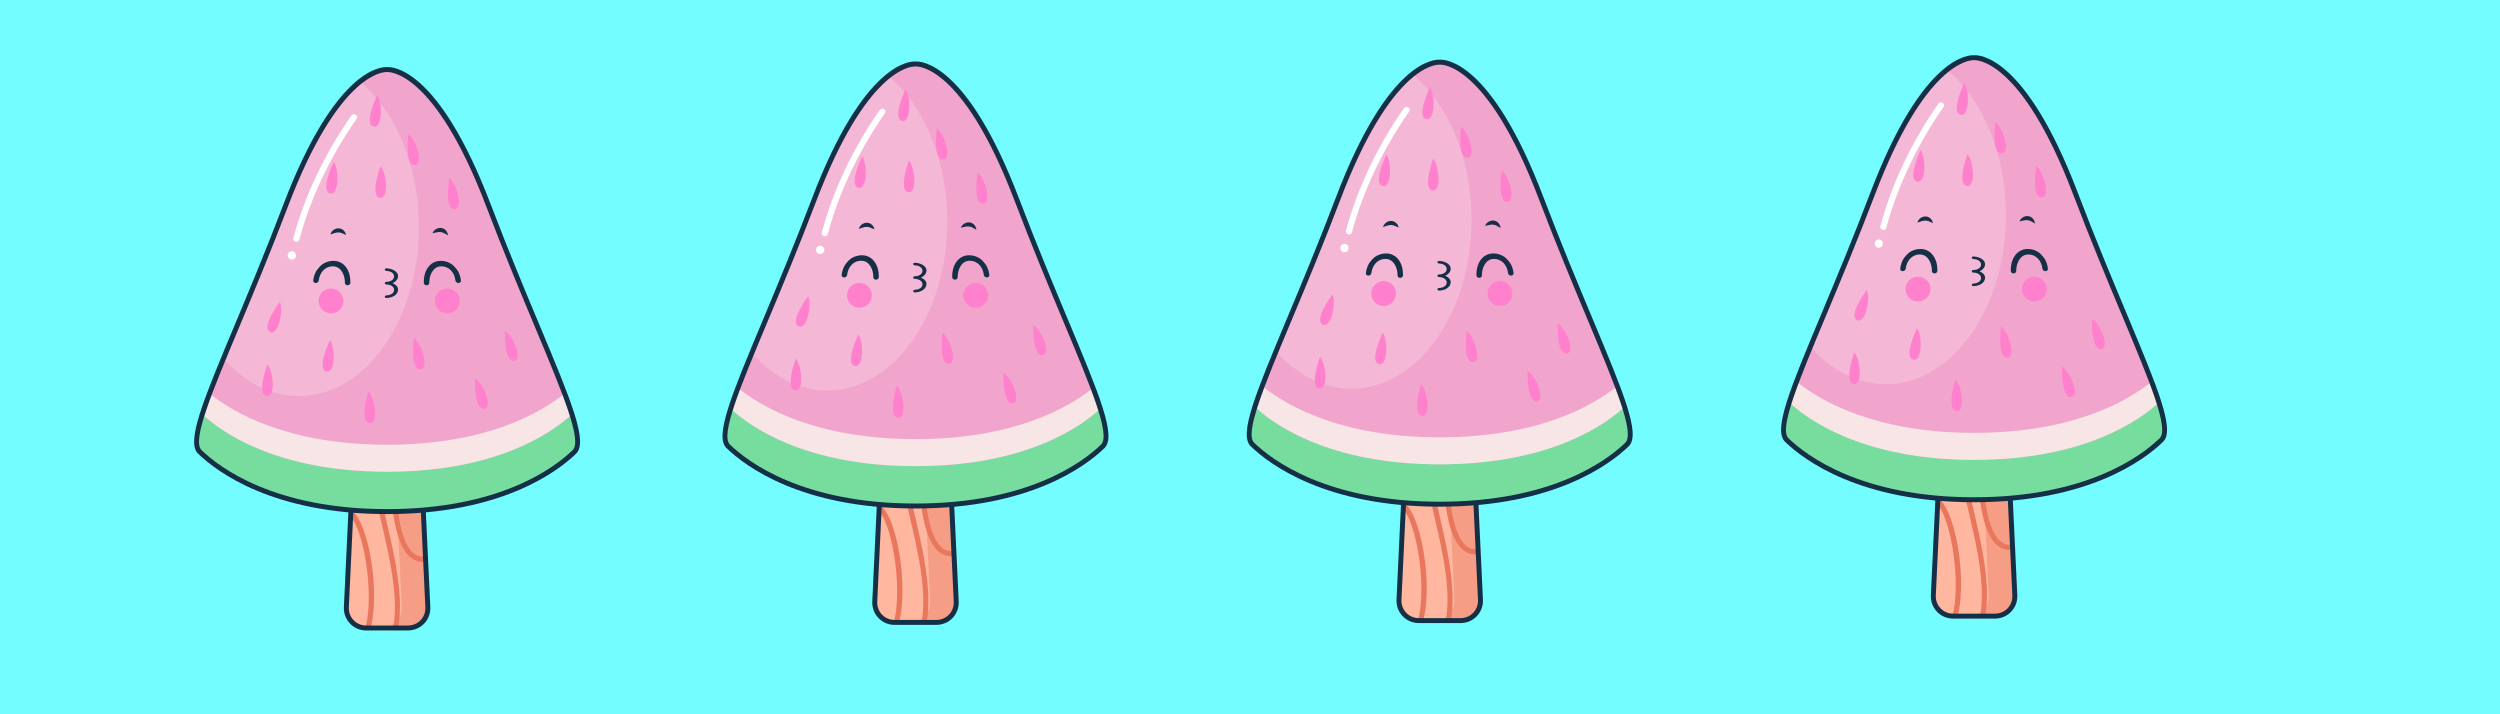 <?xml version='1.0' encoding='UTF-8'?>
<svg xmlns="http://www.w3.org/2000/svg" xmlns:xlink="http://www.w3.org/1999/xlink" xmlns:svg="http://www.w3.org/2000/svg" xmlns:serif="http://www.serif.com/" height="100%" style="fill-rule:evenodd;clip-rule:evenodd;" version="1.1" viewBox="860.0 172.857 120.0 34.286" width="100%">
    <g>
        <svg:rect x="860" y="172.857" width="120" height="34.286" style="fill:rgb(115,253,255);" />
        <svg:g>
            <svg:g transform="matrix(0.238,0,0,0.238,859.784,93.423)">
                <svg:g>
                    <svg:g>
                        <svg:g>
                            <svg:g>
                                <svg:g>
                                    <svg:path d="M87.194,456.205C87.302,458.515 85.499,460.408 83.184,460.408L74.769,460.408C72.456,460.408 70.652,458.515 70.76,456.205L72.467,420.081C72.576,417.77 74.559,415.879 76.872,415.879L81.08,415.879C83.394,415.879 85.377,417.771 85.485,420.081L87.194,456.205Z" style="fill:rgb(255,183,160);fill-rule:nonzero;" />
                                </svg:g>
                                <svg:g>
                                    <svg:g>
                                        <svg:clipPath id="_clip43">
                                            <svg:path d="M87.194,456.205C87.302,458.515 85.499,460.408 83.184,460.408L74.769,460.408C72.456,460.408 70.652,458.515 70.76,456.205L72.467,420.081C72.576,417.77 74.559,415.879 76.872,415.879L81.08,415.879C83.394,415.879 85.377,417.771 85.485,420.081L87.194,456.205Z" />
                                        </svg:clipPath>
                                        <svg:g clip-path="url(#_clip43)">
                                            <svg:g>
                                                <svg:g>
                                                    <svg:path d="M72.691,472.244C72.36,472.244 72.034,472.187 71.714,472.077C68.416,470.927 66.994,464.048 66.441,460.052C65.141,450.664 65.937,438.591 68.946,436.486C69.613,436.019 70.945,435.49 72.387,437.179C76.343,441.822 78.096,459.445 74.091,463.578L73.334,462.847C76.91,459.157 75.115,442.004 71.585,437.863C70.668,436.785 70.014,437.02 69.549,437.347C67.16,439.018 66.138,450.194 67.484,459.907C68.356,466.212 70.066,470.389 72.06,471.085C72.958,471.396 73.98,471.01 75.108,469.934C83.181,462.227 80.668,451.364 77.757,438.785C77.282,436.74 76.801,434.661 76.358,432.556C73.211,417.602 76.243,407.969 76.374,407.567L77.374,407.891C77.343,407.988 74.303,417.681 77.389,432.339C77.83,434.438 78.31,436.51 78.781,438.548C81.642,450.904 84.343,462.575 75.835,470.695C74.752,471.727 73.699,472.244 72.691,472.244Z" style="fill:rgb(232,119,93);fill-rule:nonzero;" />
                                                </svg:g>
                                            </svg:g>
                                            <svg:g>
                                                <svg:g>
                                                    <svg:path d="M86.12,447.06C85.184,447.06 84.335,446.735 83.585,446.088C77.057,440.467 80.398,410.768 80.543,409.507L81.589,409.627C81.554,409.93 78.162,440.029 84.272,445.291C85.066,445.977 85.975,446.166 87.064,445.874C89.725,445.153 91.186,442.638 91.405,438.395C91.847,429.765 86.82,417.263 85.354,416.417C84.764,416.827 83.72,420.344 83.751,425.096C83.771,428.232 84.339,435.735 89.165,437.654L88.777,438.632C83.579,436.565 82.282,428.868 82.798,422.355C82.852,421.681 83.373,415.768 85.173,415.366C87.136,414.91 90.058,423.35 91.194,427.956C92.438,433 94.552,444.941 87.336,446.89C86.916,447.003 86.511,447.06 86.12,447.06Z" style="fill:rgb(232,119,93);fill-rule:nonzero;" />
                                                </svg:g>
                                            </svg:g>
                                        </svg:g>
                                    </svg:g>
                                </svg:g>
                            </svg:g>
                            <svg:g opacity="0.4">
                                <svg:path d="M85.486,420.081C85.378,417.77 83.395,415.879 81.081,415.879L76.873,415.879C76.693,415.879 76.522,415.91 76.348,415.931C78.427,416.195 80.127,417.949 80.228,420.081L81.936,456.205C82.044,458.515 80.24,460.408 77.926,460.408L83.185,460.408C85.499,460.408 87.303,458.515 87.195,456.205L85.486,420.081Z" style="fill:rgb(232,119,93);fill-rule:nonzero;" />
                            </svg:g>
                        </svg:g>
                        <svg:g>
                            <svg:path d="M83.185,460.908L74.77,460.908C73.514,460.908 72.351,460.415 71.497,459.519C70.642,458.622 70.203,457.437 70.262,456.181L71.969,420.057C72.091,417.477 74.291,415.378 76.874,415.378L81.082,415.378C83.666,415.378 85.866,417.477 85.987,420.057L87.695,456.181C87.754,457.437 87.316,458.622 86.46,459.518C85.604,460.415 84.441,460.908 83.185,460.908ZM76.873,416.379C74.816,416.379 73.064,418.05 72.967,420.105L71.26,456.229C71.214,457.21 71.554,458.132 72.219,458.83C72.883,459.525 73.788,459.909 74.769,459.909L83.184,459.909C84.165,459.909 85.071,459.525 85.735,458.83C86.4,458.133 86.74,457.21 86.694,456.229L84.986,420.105C84.89,418.05 83.137,416.379 81.08,416.379L76.873,416.379Z" style="fill:rgb(21,47,71);fill-rule:nonzero;" />
                        </svg:g>
                    </svg:g>
                    <svg:g>
                        <svg:g>
                            <svg:path d="M99.426,375.185C88.522,346.552 78.978,347.797 78.978,347.797C78.978,347.797 69.433,346.552 58.529,375.185C47.624,403.817 37.903,421.706 41.208,424.899C44.513,428.092 55.558,436.936 78.978,436.936C102.398,436.936 113.444,428.092 116.749,424.899C120.052,421.706 110.331,403.816 99.426,375.185Z" style="fill:rgb(118,221,159);fill-rule:nonzero;" />
                        </svg:g>
                        <svg:g>
                            <svg:path d="M116.26,417.31C113.633,408.999 106.804,394.553 99.426,375.184C88.522,346.551 78.978,347.796 78.978,347.796C78.978,347.796 69.433,346.551 58.529,375.184C51.152,394.553 44.323,408.998 41.695,417.31C45.514,420.812 56.589,428.891 78.978,428.891C101.366,428.892 112.44,420.813 116.26,417.31Z" style="fill:rgb(242,165,204);fill-rule:nonzero;" />
                        </svg:g>
                        <svg:g>
                            <svg:path d="M78.977,423.445C58.965,423.445 47.998,416.993 43.167,413.122C42.593,414.649 42.09,416.058 41.694,417.31C45.513,420.812 56.588,428.891 78.977,428.891C101.366,428.891 112.44,420.812 116.259,417.31C115.863,416.058 115.362,414.649 114.787,413.122C109.956,416.993 98.989,423.445 78.977,423.445Z" style="fill:rgb(248,229,229);fill-rule:nonzero;" />
                        </svg:g>
                        <svg:path d="M73.503,350.203C69.706,353.226 64.308,360.007 58.528,375.185C53.796,387.609 49.289,398.006 45.97,406.062C50.128,410.799 55.419,413.64 61.184,413.64C74.555,413.64 85.395,398.377 85.395,379.549C85.396,367.057 80.621,356.139 73.503,350.203Z" style="fill:white;fill-opacity:0.2;fill-rule:nonzero;" />
                    </svg:g>
                    <svg:g>
                        <svg:g>
                            <svg:g>
                                <svg:path d="M67.552,381.047C67.552,381.047 67.595,380.772 67.833,380.467C67.955,380.312 68.121,380.144 68.347,380.021C68.574,379.891 68.856,379.803 69.155,379.805C69.306,379.8 69.449,379.838 69.592,379.871C69.735,379.899 69.852,379.988 69.971,380.044C70.191,380.19 70.355,380.361 70.456,380.537C70.574,380.692 70.609,380.861 70.647,380.964C70.678,381.073 70.686,381.14 70.686,381.14C70.686,381.14 70.622,381.117 70.519,381.072C70.414,381.029 70.291,380.953 70.132,380.893C69.985,380.82 69.815,380.767 69.649,380.705C69.48,380.675 69.319,380.624 69.151,380.64C68.986,380.62 68.809,380.664 68.633,380.697C68.454,380.735 68.282,380.796 68.121,380.845C67.778,380.967 67.552,381.047 67.552,381.047Z" style="fill:rgb(21,47,71);fill-rule:nonzero;" />
                            </svg:g>
                            <svg:g>
                                <svg:path d="M88.137,380.805C88.137,380.805 88.206,380.537 88.482,380.255C88.616,380.113 88.799,379.965 89.038,379.864C89.272,379.761 89.564,379.701 89.86,379.735C90.01,379.744 90.148,379.799 90.29,379.841C90.428,379.888 90.534,379.988 90.649,380.053C90.849,380.226 90.998,380.414 91.077,380.594C91.179,380.764 91.199,380.933 91.227,381.039C91.246,381.152 91.249,381.217 91.249,381.217C91.249,381.217 91.185,381.19 91.087,381.132C90.988,381.085 90.871,380.99 90.723,380.917C90.578,380.829 90.417,380.752 90.262,380.68C90.092,380.63 89.941,380.564 89.771,380.563C89.606,380.53 89.427,380.553 89.25,380.567C89.07,380.588 88.894,380.63 88.726,380.664C88.371,380.747 88.137,380.805 88.137,380.805Z" style="fill:rgb(21,47,71);fill-rule:nonzero;" />
                            </svg:g>
                        </svg:g>
                        <svg:g>
                            <svg:g>
                                <svg:path d="M64.624,388.542C64.339,389.106 64.155,389.719 64.086,390.302C64.005,391.013 65.117,391.005 65.197,390.302C65.38,388.745 66.441,387.45 68.085,387.472C69.752,387.493 70.501,389.37 70.467,390.752C70.449,391.469 71.561,391.467 71.578,390.752C71.634,388.545 70.474,386.336 68.085,386.36C67.293,386.368 66.525,386.645 65.943,387.042C65.111,387.677 64.624,388.542 64.624,388.542Z" style="fill:rgb(21,47,71);fill-rule:nonzero;" />
                            </svg:g>
                            <svg:g>
                                <svg:path d="M93.332,388.542C93.615,389.106 93.8,389.719 93.868,390.302C93.95,391.013 92.838,391.005 92.756,390.302C92.574,388.745 91.514,387.45 89.868,387.472C88.203,387.493 87.453,389.37 87.486,390.752C87.504,391.469 86.393,391.467 86.374,390.752C86.32,388.545 87.481,386.336 89.868,386.36C90.661,386.368 91.429,386.645 92.01,387.042C92.844,387.677 93.332,388.542 93.332,388.542Z" style="fill:rgb(21,47,71);fill-rule:nonzero;" />
                            </svg:g>
                        </svg:g>
                        <svg:g>
                            <svg:g>
                                <svg:path d="M70.177,394.446C70.177,395.832 69.053,396.954 67.666,396.954C66.279,396.954 65.156,395.832 65.156,394.446C65.156,393.058 66.279,391.935 67.666,391.935C69.053,391.935 70.177,393.059 70.177,394.446Z" style="fill:rgb(255,129,206);fill-rule:nonzero;" />
                            </svg:g>
                            <svg:g>
                                <svg:path d="M93.643,394.446C93.643,395.832 92.521,396.954 91.134,396.954C89.747,396.954 88.623,395.832 88.623,394.446C88.623,393.058 89.747,391.935 91.134,391.935C92.52,391.935 93.643,393.059 93.643,394.446Z" style="fill:rgb(255,129,206);fill-rule:nonzero;" />
                            </svg:g>
                        </svg:g>
                        <svg:g>
                            <svg:path d="M80.084,390.865C80.727,390.584 81.144,390.099 81.19,389.5C81.259,388.581 80.079,387.918 78.876,387.873C78.393,387.855 78.395,388.383 78.876,388.4C80.889,388.476 80.891,390.518 78.883,390.599C78.881,390.599 78.878,390.597 78.876,390.597C78.625,390.589 78.508,390.727 78.518,390.863C78.508,391 78.625,391.138 78.876,391.128L78.883,391.128C80.89,391.208 80.889,393.25 78.876,393.326C78.395,393.346 78.393,393.873 78.876,393.854C80.185,393.804 81.119,393.148 81.19,392.226C81.234,391.631 80.753,391.147 80.084,390.865Z" style="fill:rgb(21,47,71);fill-rule:nonzero;" />
                        </svg:g>
                    </svg:g>
                    <svg:g>
                        <svg:g>
                            <svg:path d="M77.004,352.901C77.004,352.901 74.268,358.518 76.14,359.239C78.012,359.959 78.156,354.63 77.004,352.901Z" style="fill:rgb(255,129,206);fill-rule:nonzero;" />
                        </svg:g>
                        <svg:g>
                            <svg:path d="M84.439,367.061C86.442,367.164 84.926,362.053 83.294,360.767C83.295,360.768 82.435,366.957 84.439,367.061" style="fill:rgb(255,129,206);fill-rule:nonzero;" />
                        </svg:g>
                        <svg:g>
                            <svg:path d="M77.411,373.624C79.344,374.159 78.972,368.842 77.657,367.232C77.657,367.232 75.477,373.088 77.411,373.624" style="fill:rgb(255,129,206);fill-rule:nonzero;" />
                        </svg:g>
                        <svg:g>
                            <svg:path d="M68.225,366.387C68.225,366.387 65.489,372.004 67.361,372.725C69.232,373.444 69.377,368.115 68.225,366.387Z" style="fill:rgb(255,129,206);fill-rule:nonzero;" />
                        </svg:g>
                        <svg:g>
                            <svg:path d="M91.533,369.625C91.533,369.625 90.466,375.781 92.465,375.953C94.464,376.125 93.12,370.965 91.533,369.625Z" style="fill:rgb(255,129,206);fill-rule:nonzero;" />
                        </svg:g>
                        <svg:g>
                            <svg:path d="M55.296,400.658C56.997,401.722 58.154,396.519 57.354,394.602C57.353,394.603 53.596,399.595 55.296,400.658" style="fill:rgb(255,129,206);fill-rule:nonzero;" />
                        </svg:g>
                        <svg:g>
                            <svg:path d="M67.475,402.317C67.475,402.317 64.739,407.934 66.611,408.655C68.482,409.375 68.627,404.047 67.475,402.317Z" style="fill:rgb(255,129,206);fill-rule:nonzero;" />
                        </svg:g>
                        <svg:g>
                            <svg:path d="M54.584,413.603C56.518,414.137 56.144,408.821 54.83,407.21C54.83,407.21 52.65,413.066 54.584,413.603" style="fill:rgb(255,129,206);fill-rule:nonzero;" />
                        </svg:g>
                        <svg:g>
                            <svg:path d="M75.324,419.064C77.285,419.491 76.614,414.203 75.213,412.669C75.213,412.669 73.364,418.637 75.324,419.064" style="fill:rgb(255,129,206);fill-rule:nonzero;" />
                        </svg:g>
                        <svg:g>
                            <svg:path d="M84.406,401.968C84.406,401.968 83.596,408.164 85.6,408.252C87.604,408.339 86.048,403.241 84.406,401.968Z" style="fill:rgb(255,129,206);fill-rule:nonzero;" />
                        </svg:g>
                        <svg:g>
                            <svg:path d="M96.693,410.057C96.693,410.057 96.486,416.302 98.49,416.197C100.493,416.089 98.45,411.166 96.693,410.057Z" style="fill:rgb(255,129,206);fill-rule:nonzero;" />
                        </svg:g>
                        <svg:g>
                            <svg:path d="M102.725,400.405C102.725,400.405 102.518,406.65 104.522,406.545C106.524,406.438 104.481,401.515 102.725,400.405Z" style="fill:rgb(255,129,206);fill-rule:nonzero;" />
                        </svg:g>
                    </svg:g>
                    <svg:g>
                        <svg:path d="M78.977,437.435C55.947,437.435 44.648,428.918 40.859,425.257C38.383,422.865 41.875,414.52 48.215,399.368C51.17,392.307 54.519,384.304 58.06,375.006C68.638,347.229 78.024,347.214 78.976,347.294C79.921,347.207 89.313,347.227 99.892,375.006C103.434,384.305 106.783,392.309 109.738,399.371C116.078,414.519 119.569,422.865 117.094,425.257C113.307,428.919 102.007,437.435 78.977,437.435ZM78.827,348.29C77.864,348.29 69.017,349.048 58.996,375.362C55.449,384.676 52.096,392.687 49.139,399.756C43.584,413.03 39.571,422.621 41.555,424.539C45.257,428.116 56.314,436.435 78.978,436.435C101.643,436.435 112.699,428.116 116.401,424.539C118.385,422.622 114.372,413.031 108.817,399.758C105.859,392.69 102.506,384.677 98.959,375.362C88.39,347.609 79.127,348.288 79.038,348.293L78.978,348.3L78.914,348.293C78.908,348.292 78.879,348.29 78.827,348.29Z" style="fill:rgb(21,47,71);fill-rule:nonzero;" />
                    </svg:g>
                </svg:g>
                <svg:g>
                    <svg:g>
                        <svg:path d="M71.753,357.075C66.589,364.475 62.399,373.04 60.076,381.755C59.868,382.533 61.074,382.865 61.281,382.087C63.578,373.471 67.726,365.023 72.832,357.705C73.294,357.045 72.21,356.419 71.753,357.075Z" style="fill:white;fill-rule:nonzero;" />
                    </svg:g>
                    <svg:path d="M60.599,385.272C60.599,385.733 60.225,386.107 59.764,386.107C59.303,386.107 58.929,385.733 58.929,385.272C58.929,384.811 59.303,384.437 59.764,384.437C60.225,384.437 60.599,384.811 60.599,385.272Z" style="fill:white;fill-rule:nonzero;" />
                </svg:g>
            </svg:g>
            <svg:g transform="matrix(0.238,0,0,0.238,885.147,93.155)">
                <svg:g>
                    <svg:g>
                        <svg:g>
                            <svg:g>
                                <svg:g>
                                    <svg:path d="M87.194,456.205C87.302,458.515 85.499,460.408 83.184,460.408L74.769,460.408C72.456,460.408 70.652,458.515 70.76,456.205L72.467,420.081C72.576,417.77 74.559,415.879 76.872,415.879L81.08,415.879C83.394,415.879 85.377,417.771 85.485,420.081L87.194,456.205Z" style="fill:rgb(255,183,160);fill-rule:nonzero;" />
                                </svg:g>
                                <svg:g>
                                    <svg:g>
                                        <svg:clipPath id="_clip44">
                                            <svg:path d="M87.194,456.205C87.302,458.515 85.499,460.408 83.184,460.408L74.769,460.408C72.456,460.408 70.652,458.515 70.76,456.205L72.467,420.081C72.576,417.77 74.559,415.879 76.872,415.879L81.08,415.879C83.394,415.879 85.377,417.771 85.485,420.081L87.194,456.205Z" />
                                        </svg:clipPath>
                                        <svg:g clip-path="url(#_clip44)">
                                            <svg:g>
                                                <svg:g>
                                                    <svg:path d="M72.691,472.244C72.36,472.244 72.034,472.187 71.714,472.077C68.416,470.927 66.994,464.048 66.441,460.052C65.141,450.664 65.937,438.591 68.946,436.486C69.613,436.019 70.945,435.49 72.387,437.179C76.343,441.822 78.096,459.445 74.091,463.578L73.334,462.847C76.91,459.157 75.115,442.004 71.585,437.863C70.668,436.785 70.014,437.02 69.549,437.347C67.16,439.018 66.138,450.194 67.484,459.907C68.356,466.212 70.066,470.389 72.06,471.085C72.958,471.396 73.98,471.01 75.108,469.934C83.181,462.227 80.668,451.364 77.757,438.785C77.282,436.74 76.801,434.661 76.358,432.556C73.211,417.602 76.243,407.969 76.374,407.567L77.374,407.891C77.343,407.988 74.303,417.681 77.389,432.339C77.83,434.438 78.31,436.51 78.781,438.548C81.642,450.904 84.343,462.575 75.835,470.695C74.752,471.727 73.699,472.244 72.691,472.244Z" style="fill:rgb(232,119,93);fill-rule:nonzero;" />
                                                </svg:g>
                                            </svg:g>
                                            <svg:g>
                                                <svg:g>
                                                    <svg:path d="M86.12,447.06C85.184,447.06 84.335,446.735 83.585,446.088C77.057,440.467 80.398,410.768 80.543,409.507L81.589,409.627C81.554,409.93 78.162,440.029 84.272,445.291C85.066,445.977 85.975,446.166 87.064,445.874C89.725,445.153 91.186,442.638 91.405,438.395C91.847,429.765 86.82,417.263 85.354,416.417C84.764,416.827 83.72,420.344 83.751,425.096C83.771,428.232 84.339,435.735 89.165,437.654L88.777,438.632C83.579,436.565 82.282,428.868 82.798,422.355C82.852,421.681 83.373,415.768 85.173,415.366C87.136,414.91 90.058,423.35 91.194,427.956C92.438,433 94.552,444.941 87.336,446.89C86.916,447.003 86.511,447.06 86.12,447.06Z" style="fill:rgb(232,119,93);fill-rule:nonzero;" />
                                                </svg:g>
                                            </svg:g>
                                        </svg:g>
                                    </svg:g>
                                </svg:g>
                            </svg:g>
                            <svg:g opacity="0.4">
                                <svg:path d="M85.486,420.081C85.378,417.77 83.395,415.879 81.081,415.879L76.873,415.879C76.693,415.879 76.522,415.91 76.348,415.931C78.427,416.195 80.127,417.949 80.228,420.081L81.936,456.205C82.044,458.515 80.24,460.408 77.926,460.408L83.185,460.408C85.499,460.408 87.303,458.515 87.195,456.205L85.486,420.081Z" style="fill:rgb(232,119,93);fill-rule:nonzero;" />
                            </svg:g>
                        </svg:g>
                        <svg:g>
                            <svg:path d="M83.185,460.908L74.77,460.908C73.514,460.908 72.351,460.415 71.497,459.519C70.642,458.622 70.203,457.437 70.262,456.181L71.969,420.057C72.091,417.477 74.291,415.378 76.874,415.378L81.082,415.378C83.666,415.378 85.866,417.477 85.987,420.057L87.695,456.181C87.754,457.437 87.316,458.622 86.46,459.518C85.604,460.415 84.441,460.908 83.185,460.908ZM76.873,416.379C74.816,416.379 73.064,418.05 72.967,420.105L71.26,456.229C71.214,457.21 71.554,458.132 72.219,458.83C72.883,459.525 73.788,459.909 74.769,459.909L83.184,459.909C84.165,459.909 85.071,459.525 85.735,458.83C86.4,458.133 86.74,457.21 86.694,456.229L84.986,420.105C84.89,418.05 83.137,416.379 81.08,416.379L76.873,416.379Z" style="fill:rgb(21,47,71);fill-rule:nonzero;" />
                        </svg:g>
                    </svg:g>
                    <svg:g>
                        <svg:g>
                            <svg:path d="M99.426,375.185C88.522,346.552 78.978,347.797 78.978,347.797C78.978,347.797 69.433,346.552 58.529,375.185C47.624,403.817 37.903,421.706 41.208,424.899C44.513,428.092 55.558,436.936 78.978,436.936C102.398,436.936 113.444,428.092 116.749,424.899C120.052,421.706 110.331,403.816 99.426,375.185Z" style="fill:rgb(118,221,159);fill-rule:nonzero;" />
                        </svg:g>
                        <svg:g>
                            <svg:path d="M116.26,417.31C113.633,408.999 106.804,394.553 99.426,375.184C88.522,346.551 78.978,347.796 78.978,347.796C78.978,347.796 69.433,346.551 58.529,375.184C51.152,394.553 44.323,408.998 41.695,417.31C45.514,420.812 56.589,428.891 78.978,428.891C101.366,428.892 112.44,420.813 116.26,417.31Z" style="fill:rgb(242,165,204);fill-rule:nonzero;" />
                        </svg:g>
                        <svg:g>
                            <svg:path d="M78.977,423.445C58.965,423.445 47.998,416.993 43.167,413.122C42.593,414.649 42.09,416.058 41.694,417.31C45.513,420.812 56.588,428.891 78.977,428.891C101.366,428.891 112.44,420.812 116.259,417.31C115.863,416.058 115.362,414.649 114.787,413.122C109.956,416.993 98.989,423.445 78.977,423.445Z" style="fill:rgb(248,229,229);fill-rule:nonzero;" />
                        </svg:g>
                        <svg:path d="M73.503,350.203C69.706,353.226 64.308,360.007 58.528,375.185C53.796,387.609 49.289,398.006 45.97,406.062C50.128,410.799 55.419,413.64 61.184,413.64C74.555,413.64 85.395,398.377 85.395,379.549C85.396,367.057 80.621,356.139 73.503,350.203Z" style="fill:white;fill-opacity:0.2;fill-rule:nonzero;" />
                    </svg:g>
                    <svg:g>
                        <svg:g>
                            <svg:g>
                                <svg:path d="M67.552,381.047C67.552,381.047 67.595,380.772 67.833,380.467C67.955,380.312 68.121,380.144 68.347,380.021C68.574,379.891 68.856,379.803 69.155,379.805C69.306,379.8 69.449,379.838 69.592,379.871C69.735,379.899 69.852,379.988 69.971,380.044C70.191,380.19 70.355,380.361 70.456,380.537C70.574,380.692 70.609,380.861 70.647,380.964C70.678,381.073 70.686,381.14 70.686,381.14C70.686,381.14 70.622,381.117 70.519,381.072C70.414,381.029 70.291,380.953 70.132,380.893C69.985,380.82 69.815,380.767 69.649,380.705C69.48,380.675 69.319,380.624 69.151,380.64C68.986,380.62 68.809,380.664 68.633,380.697C68.454,380.735 68.282,380.796 68.121,380.845C67.778,380.967 67.552,381.047 67.552,381.047Z" style="fill:rgb(21,47,71);fill-rule:nonzero;" />
                            </svg:g>
                            <svg:g>
                                <svg:path d="M88.137,380.805C88.137,380.805 88.206,380.537 88.482,380.255C88.616,380.113 88.799,379.965 89.038,379.864C89.272,379.761 89.564,379.701 89.86,379.735C90.01,379.744 90.148,379.799 90.29,379.841C90.428,379.888 90.534,379.988 90.649,380.053C90.849,380.226 90.998,380.414 91.077,380.594C91.179,380.764 91.199,380.933 91.227,381.039C91.246,381.152 91.249,381.217 91.249,381.217C91.249,381.217 91.185,381.19 91.087,381.132C90.988,381.085 90.871,380.99 90.723,380.917C90.578,380.829 90.417,380.752 90.262,380.68C90.092,380.63 89.941,380.564 89.771,380.563C89.606,380.53 89.427,380.553 89.25,380.567C89.07,380.588 88.894,380.63 88.726,380.664C88.371,380.747 88.137,380.805 88.137,380.805Z" style="fill:rgb(21,47,71);fill-rule:nonzero;" />
                            </svg:g>
                        </svg:g>
                        <svg:g>
                            <svg:g>
                                <svg:path d="M64.624,388.542C64.339,389.106 64.155,389.719 64.086,390.302C64.005,391.013 65.117,391.005 65.197,390.302C65.38,388.745 66.441,387.45 68.085,387.472C69.752,387.493 70.501,389.37 70.467,390.752C70.449,391.469 71.561,391.467 71.578,390.752C71.634,388.545 70.474,386.336 68.085,386.36C67.293,386.368 66.525,386.645 65.943,387.042C65.111,387.677 64.624,388.542 64.624,388.542Z" style="fill:rgb(21,47,71);fill-rule:nonzero;" />
                            </svg:g>
                            <svg:g>
                                <svg:path d="M93.332,388.542C93.615,389.106 93.8,389.719 93.868,390.302C93.95,391.013 92.838,391.005 92.756,390.302C92.574,388.745 91.514,387.45 89.868,387.472C88.203,387.493 87.453,389.37 87.486,390.752C87.504,391.469 86.393,391.467 86.374,390.752C86.32,388.545 87.481,386.336 89.868,386.36C90.661,386.368 91.429,386.645 92.01,387.042C92.844,387.677 93.332,388.542 93.332,388.542Z" style="fill:rgb(21,47,71);fill-rule:nonzero;" />
                            </svg:g>
                        </svg:g>
                        <svg:g>
                            <svg:g>
                                <svg:path d="M70.177,394.446C70.177,395.832 69.053,396.954 67.666,396.954C66.279,396.954 65.156,395.832 65.156,394.446C65.156,393.058 66.279,391.935 67.666,391.935C69.053,391.935 70.177,393.059 70.177,394.446Z" style="fill:rgb(255,129,206);fill-rule:nonzero;" />
                            </svg:g>
                            <svg:g>
                                <svg:path d="M93.643,394.446C93.643,395.832 92.521,396.954 91.134,396.954C89.747,396.954 88.623,395.832 88.623,394.446C88.623,393.058 89.747,391.935 91.134,391.935C92.52,391.935 93.643,393.059 93.643,394.446Z" style="fill:rgb(255,129,206);fill-rule:nonzero;" />
                            </svg:g>
                        </svg:g>
                        <svg:g>
                            <svg:path d="M80.084,390.865C80.727,390.584 81.144,390.099 81.19,389.5C81.259,388.581 80.079,387.918 78.876,387.873C78.393,387.855 78.395,388.383 78.876,388.4C80.889,388.476 80.891,390.518 78.883,390.599C78.881,390.599 78.878,390.597 78.876,390.597C78.625,390.589 78.508,390.727 78.518,390.863C78.508,391 78.625,391.138 78.876,391.128L78.883,391.128C80.89,391.208 80.889,393.25 78.876,393.326C78.395,393.346 78.393,393.873 78.876,393.854C80.185,393.804 81.119,393.148 81.19,392.226C81.234,391.631 80.753,391.147 80.084,390.865Z" style="fill:rgb(21,47,71);fill-rule:nonzero;" />
                        </svg:g>
                    </svg:g>
                    <svg:g>
                        <svg:g>
                            <svg:path d="M77.004,352.901C77.004,352.901 74.268,358.518 76.14,359.239C78.012,359.959 78.156,354.63 77.004,352.901Z" style="fill:rgb(255,129,206);fill-rule:nonzero;" />
                        </svg:g>
                        <svg:g>
                            <svg:path d="M84.439,367.061C86.442,367.164 84.926,362.053 83.294,360.767C83.295,360.768 82.435,366.957 84.439,367.061" style="fill:rgb(255,129,206);fill-rule:nonzero;" />
                        </svg:g>
                        <svg:g>
                            <svg:path d="M77.411,373.624C79.344,374.159 78.972,368.842 77.657,367.232C77.657,367.232 75.477,373.088 77.411,373.624" style="fill:rgb(255,129,206);fill-rule:nonzero;" />
                        </svg:g>
                        <svg:g>
                            <svg:path d="M68.225,366.387C68.225,366.387 65.489,372.004 67.361,372.725C69.232,373.444 69.377,368.115 68.225,366.387Z" style="fill:rgb(255,129,206);fill-rule:nonzero;" />
                        </svg:g>
                        <svg:g>
                            <svg:path d="M91.533,369.625C91.533,369.625 90.466,375.781 92.465,375.953C94.464,376.125 93.12,370.965 91.533,369.625Z" style="fill:rgb(255,129,206);fill-rule:nonzero;" />
                        </svg:g>
                        <svg:g>
                            <svg:path d="M55.296,400.658C56.997,401.722 58.154,396.519 57.354,394.602C57.353,394.603 53.596,399.595 55.296,400.658" style="fill:rgb(255,129,206);fill-rule:nonzero;" />
                        </svg:g>
                        <svg:g>
                            <svg:path d="M67.475,402.317C67.475,402.317 64.739,407.934 66.611,408.655C68.482,409.375 68.627,404.047 67.475,402.317Z" style="fill:rgb(255,129,206);fill-rule:nonzero;" />
                        </svg:g>
                        <svg:g>
                            <svg:path d="M54.584,413.603C56.518,414.137 56.144,408.821 54.83,407.21C54.83,407.21 52.65,413.066 54.584,413.603" style="fill:rgb(255,129,206);fill-rule:nonzero;" />
                        </svg:g>
                        <svg:g>
                            <svg:path d="M75.324,419.064C77.285,419.491 76.614,414.203 75.213,412.669C75.213,412.669 73.364,418.637 75.324,419.064" style="fill:rgb(255,129,206);fill-rule:nonzero;" />
                        </svg:g>
                        <svg:g>
                            <svg:path d="M84.406,401.968C84.406,401.968 83.596,408.164 85.6,408.252C87.604,408.339 86.048,403.241 84.406,401.968Z" style="fill:rgb(255,129,206);fill-rule:nonzero;" />
                        </svg:g>
                        <svg:g>
                            <svg:path d="M96.693,410.057C96.693,410.057 96.486,416.302 98.49,416.197C100.493,416.089 98.45,411.166 96.693,410.057Z" style="fill:rgb(255,129,206);fill-rule:nonzero;" />
                        </svg:g>
                        <svg:g>
                            <svg:path d="M102.725,400.405C102.725,400.405 102.518,406.65 104.522,406.545C106.524,406.438 104.481,401.515 102.725,400.405Z" style="fill:rgb(255,129,206);fill-rule:nonzero;" />
                        </svg:g>
                    </svg:g>
                    <svg:g>
                        <svg:path d="M78.977,437.435C55.947,437.435 44.648,428.918 40.859,425.257C38.383,422.865 41.875,414.52 48.215,399.368C51.17,392.307 54.519,384.304 58.06,375.006C68.638,347.229 78.024,347.214 78.976,347.294C79.921,347.207 89.313,347.227 99.892,375.006C103.434,384.305 106.783,392.309 109.738,399.371C116.078,414.519 119.569,422.865 117.094,425.257C113.307,428.919 102.007,437.435 78.977,437.435ZM78.827,348.29C77.864,348.29 69.017,349.048 58.996,375.362C55.449,384.676 52.096,392.687 49.139,399.756C43.584,413.03 39.571,422.621 41.555,424.539C45.257,428.116 56.314,436.435 78.978,436.435C101.643,436.435 112.699,428.116 116.401,424.539C118.385,422.622 114.372,413.031 108.817,399.758C105.859,392.69 102.506,384.677 98.959,375.362C88.39,347.609 79.127,348.288 79.038,348.293L78.978,348.3L78.914,348.293C78.908,348.292 78.879,348.29 78.827,348.29Z" style="fill:rgb(21,47,71);fill-rule:nonzero;" />
                    </svg:g>
                </svg:g>
                <svg:g>
                    <svg:g>
                        <svg:path d="M71.753,357.075C66.589,364.475 62.399,373.04 60.076,381.755C59.868,382.533 61.074,382.865 61.281,382.087C63.578,373.471 67.726,365.023 72.832,357.705C73.294,357.045 72.21,356.419 71.753,357.075Z" style="fill:white;fill-rule:nonzero;" />
                    </svg:g>
                    <svg:path d="M60.599,385.272C60.599,385.733 60.225,386.107 59.764,386.107C59.303,386.107 58.929,385.733 58.929,385.272C58.929,384.811 59.303,384.437 59.764,384.437C60.225,384.437 60.599,384.811 60.599,385.272Z" style="fill:white;fill-rule:nonzero;" />
                </svg:g>
            </svg:g>
            <svg:g transform="matrix(0.238,0,0,0.238,910.31,93.068)">
                <svg:g>
                    <svg:g>
                        <svg:g>
                            <svg:g>
                                <svg:g>
                                    <svg:path d="M87.194,456.205C87.302,458.515 85.499,460.408 83.184,460.408L74.769,460.408C72.456,460.408 70.652,458.515 70.76,456.205L72.467,420.081C72.576,417.77 74.559,415.879 76.872,415.879L81.08,415.879C83.394,415.879 85.377,417.771 85.485,420.081L87.194,456.205Z" style="fill:rgb(255,183,160);fill-rule:nonzero;" />
                                </svg:g>
                                <svg:g>
                                    <svg:g>
                                        <svg:clipPath id="_clip45">
                                            <svg:path d="M87.194,456.205C87.302,458.515 85.499,460.408 83.184,460.408L74.769,460.408C72.456,460.408 70.652,458.515 70.76,456.205L72.467,420.081C72.576,417.77 74.559,415.879 76.872,415.879L81.08,415.879C83.394,415.879 85.377,417.771 85.485,420.081L87.194,456.205Z" />
                                        </svg:clipPath>
                                        <svg:g clip-path="url(#_clip45)">
                                            <svg:g>
                                                <svg:g>
                                                    <svg:path d="M72.691,472.244C72.36,472.244 72.034,472.187 71.714,472.077C68.416,470.927 66.994,464.048 66.441,460.052C65.141,450.664 65.937,438.591 68.946,436.486C69.613,436.019 70.945,435.49 72.387,437.179C76.343,441.822 78.096,459.445 74.091,463.578L73.334,462.847C76.91,459.157 75.115,442.004 71.585,437.863C70.668,436.785 70.014,437.02 69.549,437.347C67.16,439.018 66.138,450.194 67.484,459.907C68.356,466.212 70.066,470.389 72.06,471.085C72.958,471.396 73.98,471.01 75.108,469.934C83.181,462.227 80.668,451.364 77.757,438.785C77.282,436.74 76.801,434.661 76.358,432.556C73.211,417.602 76.243,407.969 76.374,407.567L77.374,407.891C77.343,407.988 74.303,417.681 77.389,432.339C77.83,434.438 78.31,436.51 78.781,438.548C81.642,450.904 84.343,462.575 75.835,470.695C74.752,471.727 73.699,472.244 72.691,472.244Z" style="fill:rgb(232,119,93);fill-rule:nonzero;" />
                                                </svg:g>
                                            </svg:g>
                                            <svg:g>
                                                <svg:g>
                                                    <svg:path d="M86.12,447.06C85.184,447.06 84.335,446.735 83.585,446.088C77.057,440.467 80.398,410.768 80.543,409.507L81.589,409.627C81.554,409.93 78.162,440.029 84.272,445.291C85.066,445.977 85.975,446.166 87.064,445.874C89.725,445.153 91.186,442.638 91.405,438.395C91.847,429.765 86.82,417.263 85.354,416.417C84.764,416.827 83.72,420.344 83.751,425.096C83.771,428.232 84.339,435.735 89.165,437.654L88.777,438.632C83.579,436.565 82.282,428.868 82.798,422.355C82.852,421.681 83.373,415.768 85.173,415.366C87.136,414.91 90.058,423.35 91.194,427.956C92.438,433 94.552,444.941 87.336,446.89C86.916,447.003 86.511,447.06 86.12,447.06Z" style="fill:rgb(232,119,93);fill-rule:nonzero;" />
                                                </svg:g>
                                            </svg:g>
                                        </svg:g>
                                    </svg:g>
                                </svg:g>
                            </svg:g>
                            <svg:g opacity="0.4">
                                <svg:path d="M85.486,420.081C85.378,417.77 83.395,415.879 81.081,415.879L76.873,415.879C76.693,415.879 76.522,415.91 76.348,415.931C78.427,416.195 80.127,417.949 80.228,420.081L81.936,456.205C82.044,458.515 80.24,460.408 77.926,460.408L83.185,460.408C85.499,460.408 87.303,458.515 87.195,456.205L85.486,420.081Z" style="fill:rgb(232,119,93);fill-rule:nonzero;" />
                            </svg:g>
                        </svg:g>
                        <svg:g>
                            <svg:path d="M83.185,460.908L74.77,460.908C73.514,460.908 72.351,460.415 71.497,459.519C70.642,458.622 70.203,457.437 70.262,456.181L71.969,420.057C72.091,417.477 74.291,415.378 76.874,415.378L81.082,415.378C83.666,415.378 85.866,417.477 85.987,420.057L87.695,456.181C87.754,457.437 87.316,458.622 86.46,459.518C85.604,460.415 84.441,460.908 83.185,460.908ZM76.873,416.379C74.816,416.379 73.064,418.05 72.967,420.105L71.26,456.229C71.214,457.21 71.554,458.132 72.219,458.83C72.883,459.525 73.788,459.909 74.769,459.909L83.184,459.909C84.165,459.909 85.071,459.525 85.735,458.83C86.4,458.133 86.74,457.21 86.694,456.229L84.986,420.105C84.89,418.05 83.137,416.379 81.08,416.379L76.873,416.379Z" style="fill:rgb(21,47,71);fill-rule:nonzero;" />
                        </svg:g>
                    </svg:g>
                    <svg:g>
                        <svg:g>
                            <svg:path d="M99.426,375.185C88.522,346.552 78.978,347.797 78.978,347.797C78.978,347.797 69.433,346.552 58.529,375.185C47.624,403.817 37.903,421.706 41.208,424.899C44.513,428.092 55.558,436.936 78.978,436.936C102.398,436.936 113.444,428.092 116.749,424.899C120.052,421.706 110.331,403.816 99.426,375.185Z" style="fill:rgb(118,221,159);fill-rule:nonzero;" />
                        </svg:g>
                        <svg:g>
                            <svg:path d="M116.26,417.31C113.633,408.999 106.804,394.553 99.426,375.184C88.522,346.551 78.978,347.796 78.978,347.796C78.978,347.796 69.433,346.551 58.529,375.184C51.152,394.553 44.323,408.998 41.695,417.31C45.514,420.812 56.589,428.891 78.978,428.891C101.366,428.892 112.44,420.813 116.26,417.31Z" style="fill:rgb(242,165,204);fill-rule:nonzero;" />
                        </svg:g>
                        <svg:g>
                            <svg:path d="M78.977,423.445C58.965,423.445 47.998,416.993 43.167,413.122C42.593,414.649 42.09,416.058 41.694,417.31C45.513,420.812 56.588,428.891 78.977,428.891C101.366,428.891 112.44,420.812 116.259,417.31C115.863,416.058 115.362,414.649 114.787,413.122C109.956,416.993 98.989,423.445 78.977,423.445Z" style="fill:rgb(248,229,229);fill-rule:nonzero;" />
                        </svg:g>
                        <svg:path d="M73.503,350.203C69.706,353.226 64.308,360.007 58.528,375.185C53.796,387.609 49.289,398.006 45.97,406.062C50.128,410.799 55.419,413.64 61.184,413.64C74.555,413.64 85.395,398.377 85.395,379.549C85.396,367.057 80.621,356.139 73.503,350.203Z" style="fill:white;fill-opacity:0.2;fill-rule:nonzero;" />
                    </svg:g>
                    <svg:g>
                        <svg:g>
                            <svg:g>
                                <svg:path d="M67.552,381.047C67.552,381.047 67.595,380.772 67.833,380.467C67.955,380.312 68.121,380.144 68.347,380.021C68.574,379.891 68.856,379.803 69.155,379.805C69.306,379.8 69.449,379.838 69.592,379.871C69.735,379.899 69.852,379.988 69.971,380.044C70.191,380.19 70.355,380.361 70.456,380.537C70.574,380.692 70.609,380.861 70.647,380.964C70.678,381.073 70.686,381.14 70.686,381.14C70.686,381.14 70.622,381.117 70.519,381.072C70.414,381.029 70.291,380.953 70.132,380.893C69.985,380.82 69.815,380.767 69.649,380.705C69.48,380.675 69.319,380.624 69.151,380.64C68.986,380.62 68.809,380.664 68.633,380.697C68.454,380.735 68.282,380.796 68.121,380.845C67.778,380.967 67.552,381.047 67.552,381.047Z" style="fill:rgb(21,47,71);fill-rule:nonzero;" />
                            </svg:g>
                            <svg:g>
                                <svg:path d="M88.137,380.805C88.137,380.805 88.206,380.537 88.482,380.255C88.616,380.113 88.799,379.965 89.038,379.864C89.272,379.761 89.564,379.701 89.86,379.735C90.01,379.744 90.148,379.799 90.29,379.841C90.428,379.888 90.534,379.988 90.649,380.053C90.849,380.226 90.998,380.414 91.077,380.594C91.179,380.764 91.199,380.933 91.227,381.039C91.246,381.152 91.249,381.217 91.249,381.217C91.249,381.217 91.185,381.19 91.087,381.132C90.988,381.085 90.871,380.99 90.723,380.917C90.578,380.829 90.417,380.752 90.262,380.68C90.092,380.63 89.941,380.564 89.771,380.563C89.606,380.53 89.427,380.553 89.25,380.567C89.07,380.588 88.894,380.63 88.726,380.664C88.371,380.747 88.137,380.805 88.137,380.805Z" style="fill:rgb(21,47,71);fill-rule:nonzero;" />
                            </svg:g>
                        </svg:g>
                        <svg:g>
                            <svg:g>
                                <svg:path d="M64.624,388.542C64.339,389.106 64.155,389.719 64.086,390.302C64.005,391.013 65.117,391.005 65.197,390.302C65.38,388.745 66.441,387.45 68.085,387.472C69.752,387.493 70.501,389.37 70.467,390.752C70.449,391.469 71.561,391.467 71.578,390.752C71.634,388.545 70.474,386.336 68.085,386.36C67.293,386.368 66.525,386.645 65.943,387.042C65.111,387.677 64.624,388.542 64.624,388.542Z" style="fill:rgb(21,47,71);fill-rule:nonzero;" />
                            </svg:g>
                            <svg:g>
                                <svg:path d="M93.332,388.542C93.615,389.106 93.8,389.719 93.868,390.302C93.95,391.013 92.838,391.005 92.756,390.302C92.574,388.745 91.514,387.45 89.868,387.472C88.203,387.493 87.453,389.37 87.486,390.752C87.504,391.469 86.393,391.467 86.374,390.752C86.32,388.545 87.481,386.336 89.868,386.36C90.661,386.368 91.429,386.645 92.01,387.042C92.844,387.677 93.332,388.542 93.332,388.542Z" style="fill:rgb(21,47,71);fill-rule:nonzero;" />
                            </svg:g>
                        </svg:g>
                        <svg:g>
                            <svg:g>
                                <svg:path d="M70.177,394.446C70.177,395.832 69.053,396.954 67.666,396.954C66.279,396.954 65.156,395.832 65.156,394.446C65.156,393.058 66.279,391.935 67.666,391.935C69.053,391.935 70.177,393.059 70.177,394.446Z" style="fill:rgb(255,129,206);fill-rule:nonzero;" />
                            </svg:g>
                            <svg:g>
                                <svg:path d="M93.643,394.446C93.643,395.832 92.521,396.954 91.134,396.954C89.747,396.954 88.623,395.832 88.623,394.446C88.623,393.058 89.747,391.935 91.134,391.935C92.52,391.935 93.643,393.059 93.643,394.446Z" style="fill:rgb(255,129,206);fill-rule:nonzero;" />
                            </svg:g>
                        </svg:g>
                        <svg:g>
                            <svg:path d="M80.084,390.865C80.727,390.584 81.144,390.099 81.19,389.5C81.259,388.581 80.079,387.918 78.876,387.873C78.393,387.855 78.395,388.383 78.876,388.4C80.889,388.476 80.891,390.518 78.883,390.599C78.881,390.599 78.878,390.597 78.876,390.597C78.625,390.589 78.508,390.727 78.518,390.863C78.508,391 78.625,391.138 78.876,391.128L78.883,391.128C80.89,391.208 80.889,393.25 78.876,393.326C78.395,393.346 78.393,393.873 78.876,393.854C80.185,393.804 81.119,393.148 81.19,392.226C81.234,391.631 80.753,391.147 80.084,390.865Z" style="fill:rgb(21,47,71);fill-rule:nonzero;" />
                        </svg:g>
                    </svg:g>
                    <svg:g>
                        <svg:g>
                            <svg:path d="M77.004,352.901C77.004,352.901 74.268,358.518 76.14,359.239C78.012,359.959 78.156,354.63 77.004,352.901Z" style="fill:rgb(255,129,206);fill-rule:nonzero;" />
                        </svg:g>
                        <svg:g>
                            <svg:path d="M84.439,367.061C86.442,367.164 84.926,362.053 83.294,360.767C83.295,360.768 82.435,366.957 84.439,367.061" style="fill:rgb(255,129,206);fill-rule:nonzero;" />
                        </svg:g>
                        <svg:g>
                            <svg:path d="M77.411,373.624C79.344,374.159 78.972,368.842 77.657,367.232C77.657,367.232 75.477,373.088 77.411,373.624" style="fill:rgb(255,129,206);fill-rule:nonzero;" />
                        </svg:g>
                        <svg:g>
                            <svg:path d="M68.225,366.387C68.225,366.387 65.489,372.004 67.361,372.725C69.232,373.444 69.377,368.115 68.225,366.387Z" style="fill:rgb(255,129,206);fill-rule:nonzero;" />
                        </svg:g>
                        <svg:g>
                            <svg:path d="M91.533,369.625C91.533,369.625 90.466,375.781 92.465,375.953C94.464,376.125 93.12,370.965 91.533,369.625Z" style="fill:rgb(255,129,206);fill-rule:nonzero;" />
                        </svg:g>
                        <svg:g>
                            <svg:path d="M55.296,400.658C56.997,401.722 58.154,396.519 57.354,394.602C57.353,394.603 53.596,399.595 55.296,400.658" style="fill:rgb(255,129,206);fill-rule:nonzero;" />
                        </svg:g>
                        <svg:g>
                            <svg:path d="M67.475,402.317C67.475,402.317 64.739,407.934 66.611,408.655C68.482,409.375 68.627,404.047 67.475,402.317Z" style="fill:rgb(255,129,206);fill-rule:nonzero;" />
                        </svg:g>
                        <svg:g>
                            <svg:path d="M54.584,413.603C56.518,414.137 56.144,408.821 54.83,407.21C54.83,407.21 52.65,413.066 54.584,413.603" style="fill:rgb(255,129,206);fill-rule:nonzero;" />
                        </svg:g>
                        <svg:g>
                            <svg:path d="M75.324,419.064C77.285,419.491 76.614,414.203 75.213,412.669C75.213,412.669 73.364,418.637 75.324,419.064" style="fill:rgb(255,129,206);fill-rule:nonzero;" />
                        </svg:g>
                        <svg:g>
                            <svg:path d="M84.406,401.968C84.406,401.968 83.596,408.164 85.6,408.252C87.604,408.339 86.048,403.241 84.406,401.968Z" style="fill:rgb(255,129,206);fill-rule:nonzero;" />
                        </svg:g>
                        <svg:g>
                            <svg:path d="M96.693,410.057C96.693,410.057 96.486,416.302 98.49,416.197C100.493,416.089 98.45,411.166 96.693,410.057Z" style="fill:rgb(255,129,206);fill-rule:nonzero;" />
                        </svg:g>
                        <svg:g>
                            <svg:path d="M102.725,400.405C102.725,400.405 102.518,406.65 104.522,406.545C106.524,406.438 104.481,401.515 102.725,400.405Z" style="fill:rgb(255,129,206);fill-rule:nonzero;" />
                        </svg:g>
                    </svg:g>
                    <svg:g>
                        <svg:path d="M78.977,437.435C55.947,437.435 44.648,428.918 40.859,425.257C38.383,422.865 41.875,414.52 48.215,399.368C51.17,392.307 54.519,384.304 58.06,375.006C68.638,347.229 78.024,347.214 78.976,347.294C79.921,347.207 89.313,347.227 99.892,375.006C103.434,384.305 106.783,392.309 109.738,399.371C116.078,414.519 119.569,422.865 117.094,425.257C113.307,428.919 102.007,437.435 78.977,437.435ZM78.827,348.29C77.864,348.29 69.017,349.048 58.996,375.362C55.449,384.676 52.096,392.687 49.139,399.756C43.584,413.03 39.571,422.621 41.555,424.539C45.257,428.116 56.314,436.435 78.978,436.435C101.643,436.435 112.699,428.116 116.401,424.539C118.385,422.622 114.372,413.031 108.817,399.758C105.859,392.69 102.506,384.677 98.959,375.362C88.39,347.609 79.127,348.288 79.038,348.293L78.978,348.3L78.914,348.293C78.908,348.292 78.879,348.29 78.827,348.29Z" style="fill:rgb(21,47,71);fill-rule:nonzero;" />
                    </svg:g>
                </svg:g>
                <svg:g>
                    <svg:g>
                        <svg:path d="M71.753,357.075C66.589,364.475 62.399,373.04 60.076,381.755C59.868,382.533 61.074,382.865 61.281,382.087C63.578,373.471 67.726,365.023 72.832,357.705C73.294,357.045 72.21,356.419 71.753,357.075Z" style="fill:white;fill-rule:nonzero;" />
                    </svg:g>
                    <svg:path d="M60.599,385.272C60.599,385.733 60.225,386.107 59.764,386.107C59.303,386.107 58.929,385.733 58.929,385.272C58.929,384.811 59.303,384.437 59.764,384.437C60.225,384.437 60.599,384.811 60.599,385.272Z" style="fill:white;fill-rule:nonzero;" />
                </svg:g>
            </svg:g>
            <svg:g transform="matrix(0.238,0,0,0.238,935.959,92.854)">
                <svg:g>
                    <svg:g>
                        <svg:g>
                            <svg:g>
                                <svg:g>
                                    <svg:path d="M87.194,456.205C87.302,458.515 85.499,460.408 83.184,460.408L74.769,460.408C72.456,460.408 70.652,458.515 70.76,456.205L72.467,420.081C72.576,417.77 74.559,415.879 76.872,415.879L81.08,415.879C83.394,415.879 85.377,417.771 85.485,420.081L87.194,456.205Z" style="fill:rgb(255,183,160);fill-rule:nonzero;" />
                                </svg:g>
                                <svg:g>
                                    <svg:g>
                                        <svg:clipPath id="_clip46">
                                            <svg:path d="M87.194,456.205C87.302,458.515 85.499,460.408 83.184,460.408L74.769,460.408C72.456,460.408 70.652,458.515 70.76,456.205L72.467,420.081C72.576,417.77 74.559,415.879 76.872,415.879L81.08,415.879C83.394,415.879 85.377,417.771 85.485,420.081L87.194,456.205Z" />
                                        </svg:clipPath>
                                        <svg:g clip-path="url(#_clip46)">
                                            <svg:g>
                                                <svg:g>
                                                    <svg:path d="M72.691,472.244C72.36,472.244 72.034,472.187 71.714,472.077C68.416,470.927 66.994,464.048 66.441,460.052C65.141,450.664 65.937,438.591 68.946,436.486C69.613,436.019 70.945,435.49 72.387,437.179C76.343,441.822 78.096,459.445 74.091,463.578L73.334,462.847C76.91,459.157 75.115,442.004 71.585,437.863C70.668,436.785 70.014,437.02 69.549,437.347C67.16,439.018 66.138,450.194 67.484,459.907C68.356,466.212 70.066,470.389 72.06,471.085C72.958,471.396 73.98,471.01 75.108,469.934C83.181,462.227 80.668,451.364 77.757,438.785C77.282,436.74 76.801,434.661 76.358,432.556C73.211,417.602 76.243,407.969 76.374,407.567L77.374,407.891C77.343,407.988 74.303,417.681 77.389,432.339C77.83,434.438 78.31,436.51 78.781,438.548C81.642,450.904 84.343,462.575 75.835,470.695C74.752,471.727 73.699,472.244 72.691,472.244Z" style="fill:rgb(232,119,93);fill-rule:nonzero;" />
                                                </svg:g>
                                            </svg:g>
                                            <svg:g>
                                                <svg:g>
                                                    <svg:path d="M86.12,447.06C85.184,447.06 84.335,446.735 83.585,446.088C77.057,440.467 80.398,410.768 80.543,409.507L81.589,409.627C81.554,409.93 78.162,440.029 84.272,445.291C85.066,445.977 85.975,446.166 87.064,445.874C89.725,445.153 91.186,442.638 91.405,438.395C91.847,429.765 86.82,417.263 85.354,416.417C84.764,416.827 83.72,420.344 83.751,425.096C83.771,428.232 84.339,435.735 89.165,437.654L88.777,438.632C83.579,436.565 82.282,428.868 82.798,422.355C82.852,421.681 83.373,415.768 85.173,415.366C87.136,414.91 90.058,423.35 91.194,427.956C92.438,433 94.552,444.941 87.336,446.89C86.916,447.003 86.511,447.06 86.12,447.06Z" style="fill:rgb(232,119,93);fill-rule:nonzero;" />
                                                </svg:g>
                                            </svg:g>
                                        </svg:g>
                                    </svg:g>
                                </svg:g>
                            </svg:g>
                            <svg:g opacity="0.4">
                                <svg:path d="M85.486,420.081C85.378,417.77 83.395,415.879 81.081,415.879L76.873,415.879C76.693,415.879 76.522,415.91 76.348,415.931C78.427,416.195 80.127,417.949 80.228,420.081L81.936,456.205C82.044,458.515 80.24,460.408 77.926,460.408L83.185,460.408C85.499,460.408 87.303,458.515 87.195,456.205L85.486,420.081Z" style="fill:rgb(232,119,93);fill-rule:nonzero;" />
                            </svg:g>
                        </svg:g>
                        <svg:g>
                            <svg:path d="M83.185,460.908L74.77,460.908C73.514,460.908 72.351,460.415 71.497,459.519C70.642,458.622 70.203,457.437 70.262,456.181L71.969,420.057C72.091,417.477 74.291,415.378 76.874,415.378L81.082,415.378C83.666,415.378 85.866,417.477 85.987,420.057L87.695,456.181C87.754,457.437 87.316,458.622 86.46,459.518C85.604,460.415 84.441,460.908 83.185,460.908ZM76.873,416.379C74.816,416.379 73.064,418.05 72.967,420.105L71.26,456.229C71.214,457.21 71.554,458.132 72.219,458.83C72.883,459.525 73.788,459.909 74.769,459.909L83.184,459.909C84.165,459.909 85.071,459.525 85.735,458.83C86.4,458.133 86.74,457.21 86.694,456.229L84.986,420.105C84.89,418.05 83.137,416.379 81.08,416.379L76.873,416.379Z" style="fill:rgb(21,47,71);fill-rule:nonzero;" />
                        </svg:g>
                    </svg:g>
                    <svg:g>
                        <svg:g>
                            <svg:path d="M99.426,375.185C88.522,346.552 78.978,347.797 78.978,347.797C78.978,347.797 69.433,346.552 58.529,375.185C47.624,403.817 37.903,421.706 41.208,424.899C44.513,428.092 55.558,436.936 78.978,436.936C102.398,436.936 113.444,428.092 116.749,424.899C120.052,421.706 110.331,403.816 99.426,375.185Z" style="fill:rgb(118,221,159);fill-rule:nonzero;" />
                        </svg:g>
                        <svg:g>
                            <svg:path d="M116.26,417.31C113.633,408.999 106.804,394.553 99.426,375.184C88.522,346.551 78.978,347.796 78.978,347.796C78.978,347.796 69.433,346.551 58.529,375.184C51.152,394.553 44.323,408.998 41.695,417.31C45.514,420.812 56.589,428.891 78.978,428.891C101.366,428.892 112.44,420.813 116.26,417.31Z" style="fill:rgb(242,165,204);fill-rule:nonzero;" />
                        </svg:g>
                        <svg:g>
                            <svg:path d="M78.977,423.445C58.965,423.445 47.998,416.993 43.167,413.122C42.593,414.649 42.09,416.058 41.694,417.31C45.513,420.812 56.588,428.891 78.977,428.891C101.366,428.891 112.44,420.812 116.259,417.31C115.863,416.058 115.362,414.649 114.787,413.122C109.956,416.993 98.989,423.445 78.977,423.445Z" style="fill:rgb(248,229,229);fill-rule:nonzero;" />
                        </svg:g>
                        <svg:path d="M73.503,350.203C69.706,353.226 64.308,360.007 58.528,375.185C53.796,387.609 49.289,398.006 45.97,406.062C50.128,410.799 55.419,413.64 61.184,413.64C74.555,413.64 85.395,398.377 85.395,379.549C85.396,367.057 80.621,356.139 73.503,350.203Z" style="fill:white;fill-opacity:0.2;fill-rule:nonzero;" />
                    </svg:g>
                    <svg:g>
                        <svg:g>
                            <svg:g>
                                <svg:path d="M67.552,381.047C67.552,381.047 67.595,380.772 67.833,380.467C67.955,380.312 68.121,380.144 68.347,380.021C68.574,379.891 68.856,379.803 69.155,379.805C69.306,379.8 69.449,379.838 69.592,379.871C69.735,379.899 69.852,379.988 69.971,380.044C70.191,380.19 70.355,380.361 70.456,380.537C70.574,380.692 70.609,380.861 70.647,380.964C70.678,381.073 70.686,381.14 70.686,381.14C70.686,381.14 70.622,381.117 70.519,381.072C70.414,381.029 70.291,380.953 70.132,380.893C69.985,380.82 69.815,380.767 69.649,380.705C69.48,380.675 69.319,380.624 69.151,380.64C68.986,380.62 68.809,380.664 68.633,380.697C68.454,380.735 68.282,380.796 68.121,380.845C67.778,380.967 67.552,381.047 67.552,381.047Z" style="fill:rgb(21,47,71);fill-rule:nonzero;" />
                            </svg:g>
                            <svg:g>
                                <svg:path d="M88.137,380.805C88.137,380.805 88.206,380.537 88.482,380.255C88.616,380.113 88.799,379.965 89.038,379.864C89.272,379.761 89.564,379.701 89.86,379.735C90.01,379.744 90.148,379.799 90.29,379.841C90.428,379.888 90.534,379.988 90.649,380.053C90.849,380.226 90.998,380.414 91.077,380.594C91.179,380.764 91.199,380.933 91.227,381.039C91.246,381.152 91.249,381.217 91.249,381.217C91.249,381.217 91.185,381.19 91.087,381.132C90.988,381.085 90.871,380.99 90.723,380.917C90.578,380.829 90.417,380.752 90.262,380.68C90.092,380.63 89.941,380.564 89.771,380.563C89.606,380.53 89.427,380.553 89.25,380.567C89.07,380.588 88.894,380.63 88.726,380.664C88.371,380.747 88.137,380.805 88.137,380.805Z" style="fill:rgb(21,47,71);fill-rule:nonzero;" />
                            </svg:g>
                        </svg:g>
                        <svg:g>
                            <svg:g>
                                <svg:path d="M64.624,388.542C64.339,389.106 64.155,389.719 64.086,390.302C64.005,391.013 65.117,391.005 65.197,390.302C65.38,388.745 66.441,387.45 68.085,387.472C69.752,387.493 70.501,389.37 70.467,390.752C70.449,391.469 71.561,391.467 71.578,390.752C71.634,388.545 70.474,386.336 68.085,386.36C67.293,386.368 66.525,386.645 65.943,387.042C65.111,387.677 64.624,388.542 64.624,388.542Z" style="fill:rgb(21,47,71);fill-rule:nonzero;" />
                            </svg:g>
                            <svg:g>
                                <svg:path d="M93.332,388.542C93.615,389.106 93.8,389.719 93.868,390.302C93.95,391.013 92.838,391.005 92.756,390.302C92.574,388.745 91.514,387.45 89.868,387.472C88.203,387.493 87.453,389.37 87.486,390.752C87.504,391.469 86.393,391.467 86.374,390.752C86.32,388.545 87.481,386.336 89.868,386.36C90.661,386.368 91.429,386.645 92.01,387.042C92.844,387.677 93.332,388.542 93.332,388.542Z" style="fill:rgb(21,47,71);fill-rule:nonzero;" />
                            </svg:g>
                        </svg:g>
                        <svg:g>
                            <svg:g>
                                <svg:path d="M70.177,394.446C70.177,395.832 69.053,396.954 67.666,396.954C66.279,396.954 65.156,395.832 65.156,394.446C65.156,393.058 66.279,391.935 67.666,391.935C69.053,391.935 70.177,393.059 70.177,394.446Z" style="fill:rgb(255,129,206);fill-rule:nonzero;" />
                            </svg:g>
                            <svg:g>
                                <svg:path d="M93.643,394.446C93.643,395.832 92.521,396.954 91.134,396.954C89.747,396.954 88.623,395.832 88.623,394.446C88.623,393.058 89.747,391.935 91.134,391.935C92.52,391.935 93.643,393.059 93.643,394.446Z" style="fill:rgb(255,129,206);fill-rule:nonzero;" />
                            </svg:g>
                        </svg:g>
                        <svg:g>
                            <svg:path d="M80.084,390.865C80.727,390.584 81.144,390.099 81.19,389.5C81.259,388.581 80.079,387.918 78.876,387.873C78.393,387.855 78.395,388.383 78.876,388.4C80.889,388.476 80.891,390.518 78.883,390.599C78.881,390.599 78.878,390.597 78.876,390.597C78.625,390.589 78.508,390.727 78.518,390.863C78.508,391 78.625,391.138 78.876,391.128L78.883,391.128C80.89,391.208 80.889,393.25 78.876,393.326C78.395,393.346 78.393,393.873 78.876,393.854C80.185,393.804 81.119,393.148 81.19,392.226C81.234,391.631 80.753,391.147 80.084,390.865Z" style="fill:rgb(21,47,71);fill-rule:nonzero;" />
                        </svg:g>
                    </svg:g>
                    <svg:g>
                        <svg:g>
                            <svg:path d="M77.004,352.901C77.004,352.901 74.268,358.518 76.14,359.239C78.012,359.959 78.156,354.63 77.004,352.901Z" style="fill:rgb(255,129,206);fill-rule:nonzero;" />
                        </svg:g>
                        <svg:g>
                            <svg:path d="M84.439,367.061C86.442,367.164 84.926,362.053 83.294,360.767C83.295,360.768 82.435,366.957 84.439,367.061" style="fill:rgb(255,129,206);fill-rule:nonzero;" />
                        </svg:g>
                        <svg:g>
                            <svg:path d="M77.411,373.624C79.344,374.159 78.972,368.842 77.657,367.232C77.657,367.232 75.477,373.088 77.411,373.624" style="fill:rgb(255,129,206);fill-rule:nonzero;" />
                        </svg:g>
                        <svg:g>
                            <svg:path d="M68.225,366.387C68.225,366.387 65.489,372.004 67.361,372.725C69.232,373.444 69.377,368.115 68.225,366.387Z" style="fill:rgb(255,129,206);fill-rule:nonzero;" />
                        </svg:g>
                        <svg:g>
                            <svg:path d="M91.533,369.625C91.533,369.625 90.466,375.781 92.465,375.953C94.464,376.125 93.12,370.965 91.533,369.625Z" style="fill:rgb(255,129,206);fill-rule:nonzero;" />
                        </svg:g>
                        <svg:g>
                            <svg:path d="M55.296,400.658C56.997,401.722 58.154,396.519 57.354,394.602C57.353,394.603 53.596,399.595 55.296,400.658" style="fill:rgb(255,129,206);fill-rule:nonzero;" />
                        </svg:g>
                        <svg:g>
                            <svg:path d="M67.475,402.317C67.475,402.317 64.739,407.934 66.611,408.655C68.482,409.375 68.627,404.047 67.475,402.317Z" style="fill:rgb(255,129,206);fill-rule:nonzero;" />
                        </svg:g>
                        <svg:g>
                            <svg:path d="M54.584,413.603C56.518,414.137 56.144,408.821 54.83,407.21C54.83,407.21 52.65,413.066 54.584,413.603" style="fill:rgb(255,129,206);fill-rule:nonzero;" />
                        </svg:g>
                        <svg:g>
                            <svg:path d="M75.324,419.064C77.285,419.491 76.614,414.203 75.213,412.669C75.213,412.669 73.364,418.637 75.324,419.064" style="fill:rgb(255,129,206);fill-rule:nonzero;" />
                        </svg:g>
                        <svg:g>
                            <svg:path d="M84.406,401.968C84.406,401.968 83.596,408.164 85.6,408.252C87.604,408.339 86.048,403.241 84.406,401.968Z" style="fill:rgb(255,129,206);fill-rule:nonzero;" />
                        </svg:g>
                        <svg:g>
                            <svg:path d="M96.693,410.057C96.693,410.057 96.486,416.302 98.49,416.197C100.493,416.089 98.45,411.166 96.693,410.057Z" style="fill:rgb(255,129,206);fill-rule:nonzero;" />
                        </svg:g>
                        <svg:g>
                            <svg:path d="M102.725,400.405C102.725,400.405 102.518,406.65 104.522,406.545C106.524,406.438 104.481,401.515 102.725,400.405Z" style="fill:rgb(255,129,206);fill-rule:nonzero;" />
                        </svg:g>
                    </svg:g>
                    <svg:g>
                        <svg:path d="M78.977,437.435C55.947,437.435 44.648,428.918 40.859,425.257C38.383,422.865 41.875,414.52 48.215,399.368C51.17,392.307 54.519,384.304 58.06,375.006C68.638,347.229 78.024,347.214 78.976,347.294C79.921,347.207 89.313,347.227 99.892,375.006C103.434,384.305 106.783,392.309 109.738,399.371C116.078,414.519 119.569,422.865 117.094,425.257C113.307,428.919 102.007,437.435 78.977,437.435ZM78.827,348.29C77.864,348.29 69.017,349.048 58.996,375.362C55.449,384.676 52.096,392.687 49.139,399.756C43.584,413.03 39.571,422.621 41.555,424.539C45.257,428.116 56.314,436.435 78.978,436.435C101.643,436.435 112.699,428.116 116.401,424.539C118.385,422.622 114.372,413.031 108.817,399.758C105.859,392.69 102.506,384.677 98.959,375.362C88.39,347.609 79.127,348.288 79.038,348.293L78.978,348.3L78.914,348.293C78.908,348.292 78.879,348.29 78.827,348.29Z" style="fill:rgb(21,47,71);fill-rule:nonzero;" />
                    </svg:g>
                </svg:g>
                <svg:g>
                    <svg:g>
                        <svg:path d="M71.753,357.075C66.589,364.475 62.399,373.04 60.076,381.755C59.868,382.533 61.074,382.865 61.281,382.087C63.578,373.471 67.726,365.023 72.832,357.705C73.294,357.045 72.21,356.419 71.753,357.075Z" style="fill:white;fill-rule:nonzero;" />
                    </svg:g>
                    <svg:path d="M60.599,385.272C60.599,385.733 60.225,386.107 59.764,386.107C59.303,386.107 58.929,385.733 58.929,385.272C58.929,384.811 59.303,384.437 59.764,384.437C60.225,384.437 60.599,384.811 60.599,385.272Z" style="fill:white;fill-rule:nonzero;" />
                </svg:g>
            </svg:g>
        </svg:g>
    </g>
</svg>